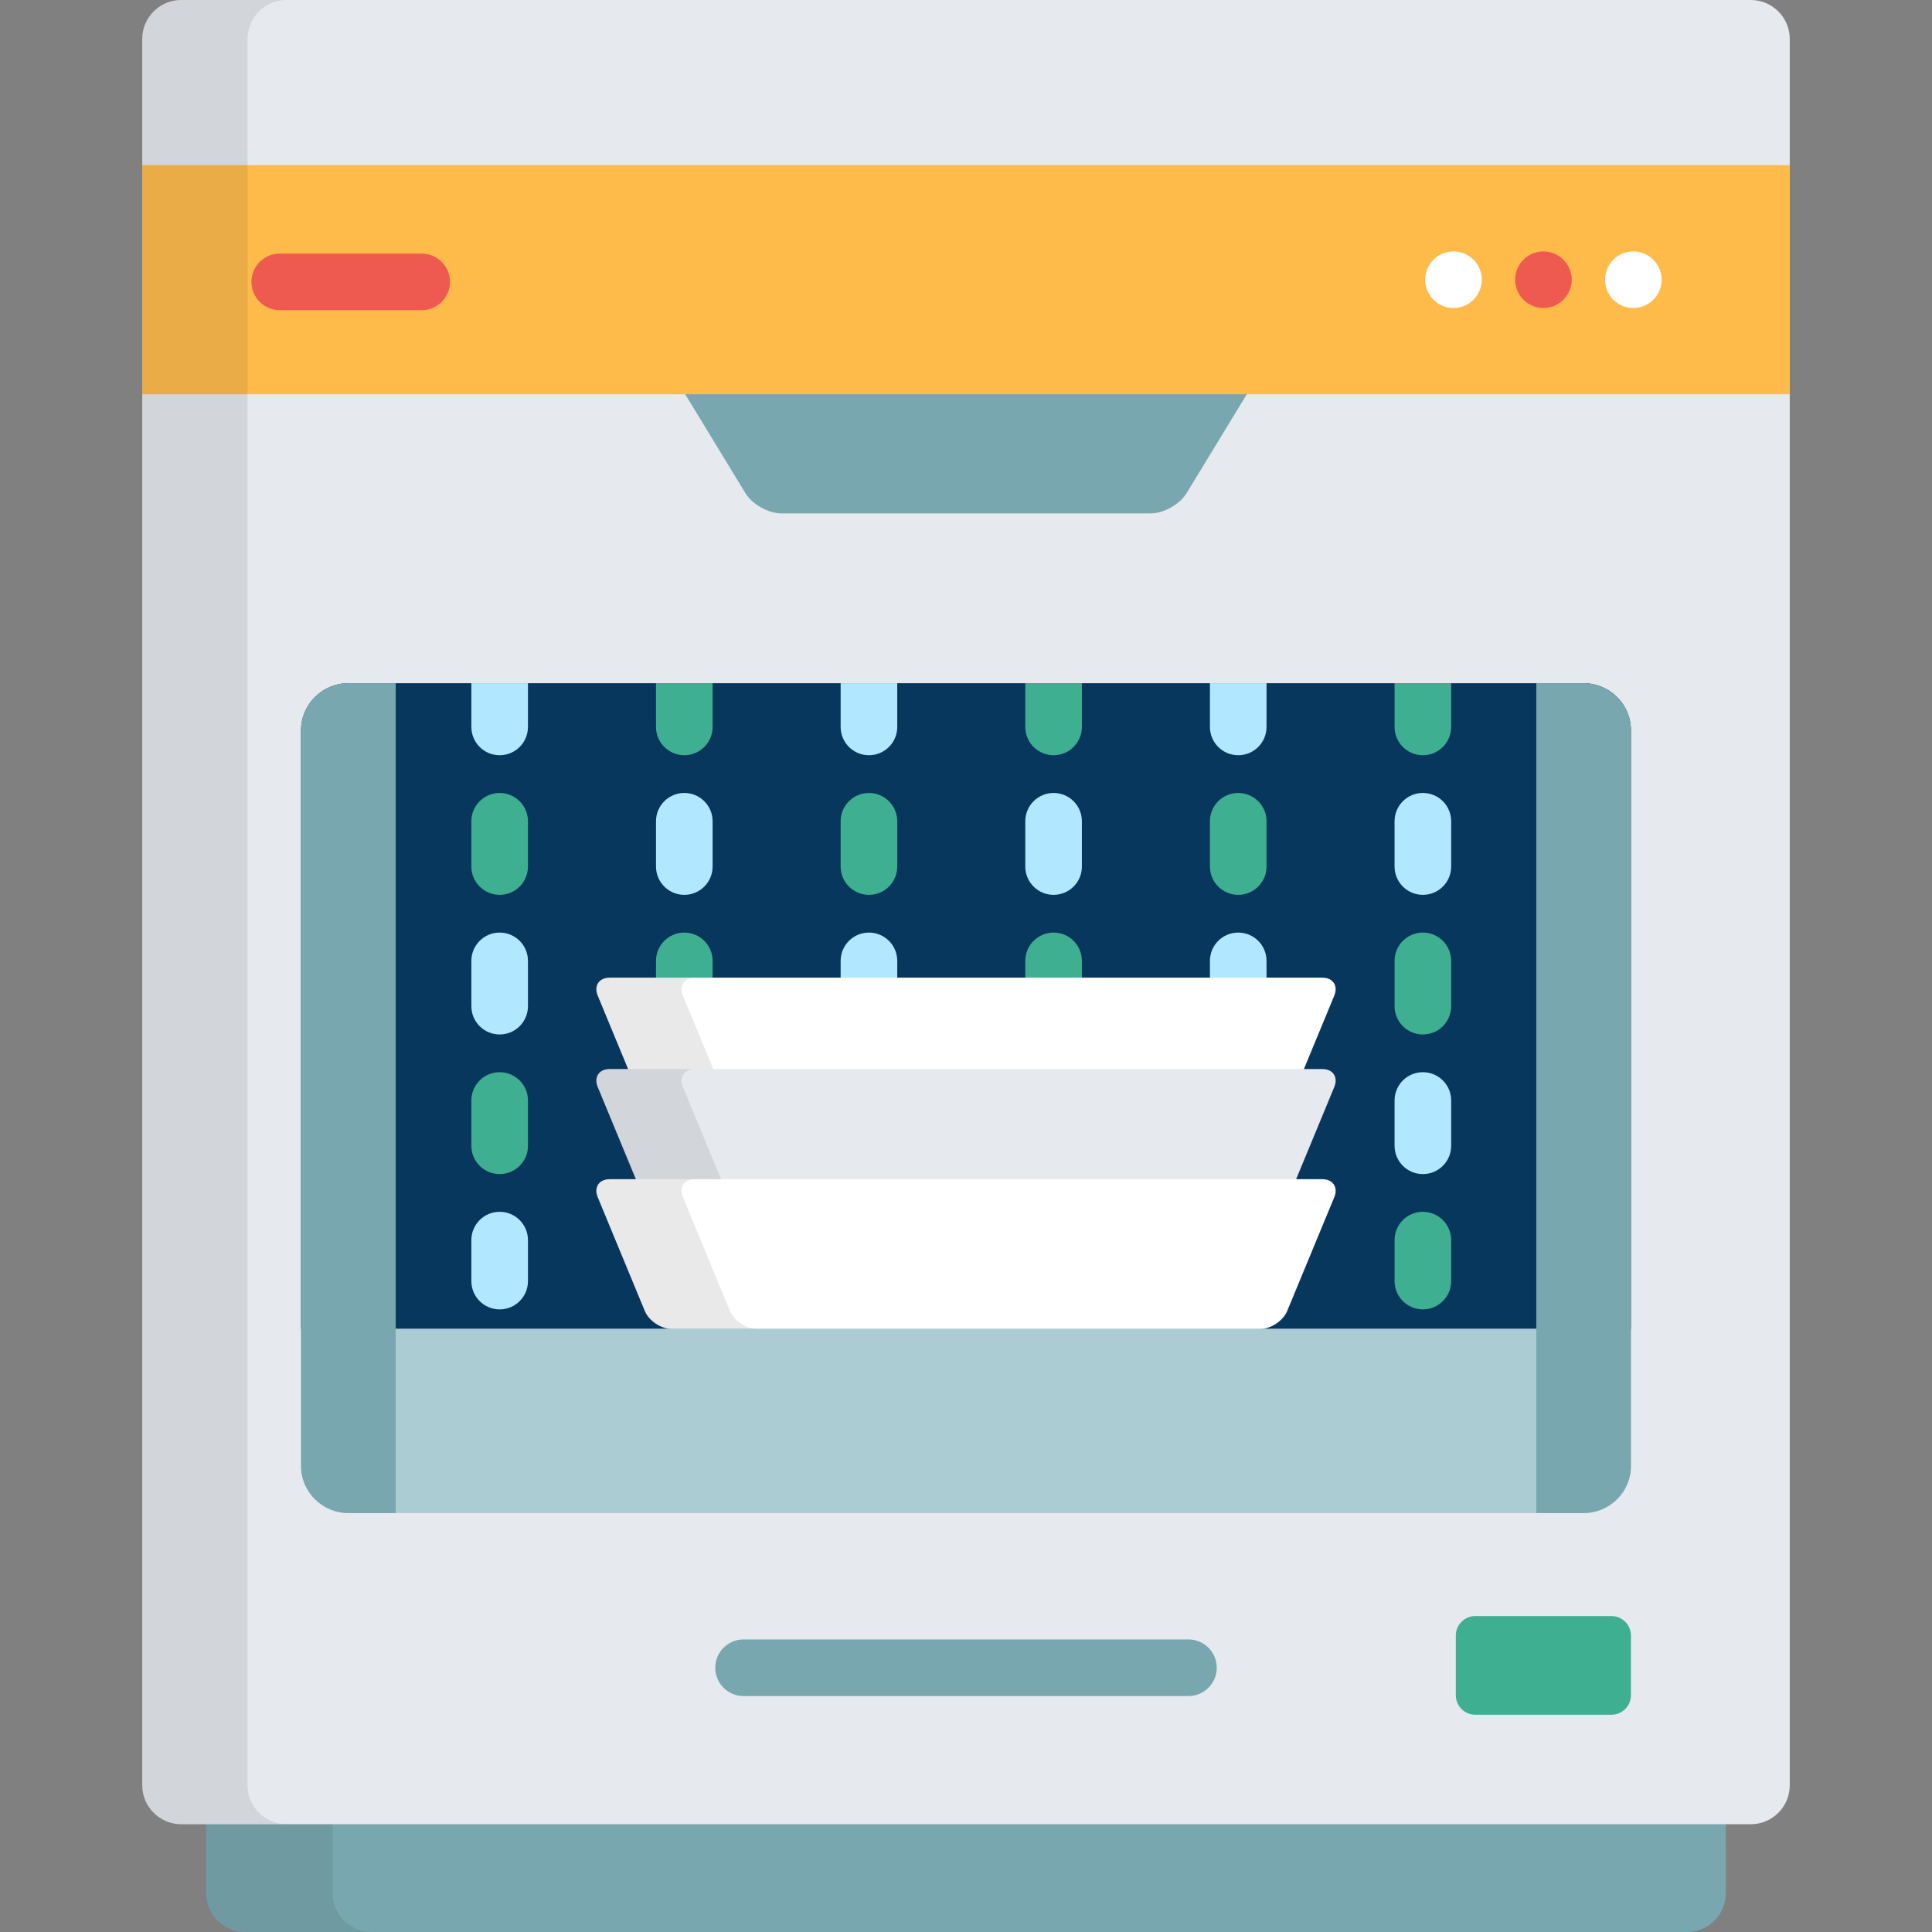 <?xml version="1.0" encoding="iso-8859-1"?>
<!-- Generator: Adobe Illustrator 19.0.0, SVG Export Plug-In . SVG Version: 6.00 Build 0)  -->
<svg version="1.1" id="Capa_1" xmlns="http://www.w3.org/2000/svg" xmlns:xlink="http://www.w3.org/1999/xlink" x="0px" y="0px"
	 viewBox="0 0 512 512" style="enable-background:new 0 0 512 512;" xml:space="preserve">
<rect x="0" y="0" width="512" height="512" fill="#808080" stroke="none"/>
<path style="fill:#78A7AF;" d="M54.631,478v23.698c0,5.666,4.636,10.302,10.302,10.302h382.134c5.666,0,10.302-4.636,10.302-10.302
	V478H54.631z"/>
<path style="opacity:0.1;fill:#231F20;enable-background:new    ;" d="M88.143,501.698V478H54.631v23.698
	c0,5.666,4.636,10.302,10.302,10.302h33.512C92.779,512,88.143,507.364,88.143,501.698z"/>
<path style="fill:#E6E9ED;" d="M474.302,473.134c0,5.666-4.636,10.302-10.302,10.302H48c-5.666,0-10.302-4.636-10.302-10.302V10.302
	C37.698,4.636,42.334,0,48,0h416c5.666,0,10.302,4.636,10.302,10.302V473.134z"/>
<path style="fill:#08375E;" d="M419.674,181.058H92.327c-6.898,0-12.543,5.603-12.543,12.449V352.17h352.432V193.507
	C432.216,186.66,426.571,181.058,419.674,181.058z"/>
<path style="fill:#ABCCD3;" d="M79.784,352.17v36.355c0,6.847,5.644,12.449,12.543,12.449h327.347
	c6.898,0,12.542-5.603,12.542-12.449V352.17H79.784z"/>
<g>
	<path style="fill:#78A7AF;" d="M419.674,181.058h-12.538v219.917h12.538c6.898,0,12.542-5.603,12.542-12.449V193.507
		C432.216,186.66,426.571,181.058,419.674,181.058z"/>
	<path style="fill:#78A7AF;" d="M104.864,181.058H92.327c-6.898,0-12.543,5.603-12.543,12.449v195.019
		c0,6.847,5.644,12.449,12.543,12.449h12.538V181.058H104.864z"/>
	<path style="fill:#78A7AF;" d="M178.248,99l19.321,31.725c1.784,2.931,6.066,5.328,9.515,5.328h97.831
		c3.449,0,7.733-2.397,9.517-5.328L333.75,99H178.248z"/>
</g>
<rect x="37.698" y="43.766" style="fill:#FFBB4A;" width="436.6" height="60.72"/>
<path style="fill:#FFFFFF;" d="M385.19,81.63c-1.979,0-3.909-0.811-5.31-2.2c-1.39-1.399-2.19-3.33-2.19-5.31
	c0-1.971,0.801-3.9,2.19-5.301c1.4-1.39,3.33-2.189,5.31-2.189c1.971,0,3.91,0.8,5.301,2.189c1.399,1.4,2.199,3.33,2.199,5.301
	c0,1.979-0.8,3.91-2.199,5.31C389.1,80.819,387.16,81.63,385.19,81.63z"/>
<path style="fill:#EF5A50;" d="M409.02,81.63c-1.979,0-3.91-0.811-5.309-2.2c-1.391-1.399-2.191-3.33-2.191-5.31
	c0-1.971,0.8-3.9,2.191-5.301c1.399-1.39,3.33-2.189,5.309-2.189c1.971,0,3.91,0.8,5.3,2.189c1.4,1.4,2.2,3.33,2.2,5.301
	c0,1.979-0.8,3.91-2.2,5.31C412.93,80.819,410.99,81.63,409.02,81.63z"/>
<path style="fill:#FFFFFF;" d="M432.85,81.63c-1.979,0-3.91-0.811-5.31-2.2c-1.391-1.399-2.19-3.33-2.19-5.31
	c0-1.971,0.8-3.9,2.19-5.301c1.4-1.39,3.33-2.189,5.31-2.189c1.97,0,3.91,0.8,5.3,2.189c1.4,1.4,2.2,3.33,2.2,5.301
	c0,1.979-0.8,3.91-2.2,5.31C436.76,80.819,434.819,81.63,432.85,81.63z"/>
<path style="fill:#EF5A50;" d="M111.762,82.199H74.135c-4.142,0-7.5-3.357-7.5-7.5s3.358-7.5,7.5-7.5h37.627
	c4.142,0,7.5,3.357,7.5,7.5C119.262,78.842,115.904,82.199,111.762,82.199z"/>
<path style="fill:#78A7AF;" d="M314.95,449.47H197.051c-4.142,0-7.5-3.357-7.5-7.5s3.358-7.5,7.5-7.5H314.95
	c4.143,0,7.5,3.357,7.5,7.5S319.093,449.47,314.95,449.47z"/>
<path style="fill:#B1E8FF;" d="M139.915,254.643c0-4.143-3.358-7.5-7.5-7.5s-7.5,3.357-7.5,7.5v12c0,4.143,3.358,7.5,7.5,7.5
	s7.5-3.357,7.5-7.5V254.643z"/>
<path style="fill:#3EAF91;" d="M132.415,284.143c-4.142,0-7.5,3.357-7.5,7.5v12c0,4.143,3.358,7.5,7.5,7.5s7.5-3.357,7.5-7.5v-12
	C139.915,287.5,136.558,284.143,132.415,284.143z"/>
<g>
	<path style="fill:#B1E8FF;" d="M124.915,181.058v11.585c0,4.143,3.358,7.5,7.5,7.5c4.142,0,7.5-3.357,7.5-7.5v-11.585H124.915z"/>
	<path style="fill:#B1E8FF;" d="M132.415,347c4.142,0,7.5-3.357,7.5-7.5v-10.857c0-4.143-3.358-7.5-7.5-7.5s-7.5,3.357-7.5,7.5
		V339.5C124.915,343.643,128.273,347,132.415,347z"/>
</g>
<path style="fill:#3EAF91;" d="M139.915,217.643c0-4.143-3.358-7.5-7.5-7.5s-7.5,3.357-7.5,7.5v12c0,4.143,3.358,7.5,7.5,7.5
	s7.5-3.357,7.5-7.5V217.643z"/>
<path style="fill:#B1E8FF;" d="M181.348,237.143c4.142,0,7.5-3.357,7.5-7.5v-12c0-4.143-3.358-7.5-7.5-7.5s-7.5,3.357-7.5,7.5v12
	C173.848,233.785,177.206,237.143,181.348,237.143z"/>
<g>
	<path style="fill:#3EAF91;" d="M173.848,181.058v11.585c0,4.143,3.358,7.5,7.5,7.5s7.5-3.357,7.5-7.5v-11.585H173.848z"/>
	<path style="fill:#3EAF91;" d="M181.348,274.143c4.142,0,7.5-3.357,7.5-7.5v-12c0-4.143-3.358-7.5-7.5-7.5s-7.5,3.357-7.5,7.5v12
		C173.848,270.785,177.206,274.143,181.348,274.143z"/>
	<path style="fill:#3EAF91;" d="M230.28,237.143c4.142,0,7.5-3.357,7.5-7.5v-12c0-4.143-3.358-7.5-7.5-7.5s-7.5,3.357-7.5,7.5v12
		C222.78,233.785,226.138,237.143,230.28,237.143z"/>
</g>
<g>
	<path style="fill:#B1E8FF;" d="M230.28,274.143c4.142,0,7.5-3.357,7.5-7.5v-12c0-4.143-3.358-7.5-7.5-7.5s-7.5,3.357-7.5,7.5v12
		C222.78,270.785,226.138,274.143,230.28,274.143z"/>
	<path style="fill:#B1E8FF;" d="M222.78,181.058v11.585c0,4.143,3.358,7.5,7.5,7.5s7.5-3.357,7.5-7.5v-11.585H222.78z"/>
</g>
<path style="fill:#3EAF91;" d="M279.212,274.143c4.143,0,7.5-3.357,7.5-7.5v-12c0-4.143-3.357-7.5-7.5-7.5s-7.5,3.357-7.5,7.5v12
	C271.712,270.785,275.069,274.143,279.212,274.143z"/>
<path style="fill:#B1E8FF;" d="M279.212,237.143c4.143,0,7.5-3.357,7.5-7.5v-12c0-4.143-3.357-7.5-7.5-7.5s-7.5,3.357-7.5,7.5v12
	C271.712,233.785,275.069,237.143,279.212,237.143z"/>
<path style="fill:#3EAF91;" d="M271.712,181.058v11.585c0,4.143,3.357,7.5,7.5,7.5s7.5-3.357,7.5-7.5v-11.585H271.712z"/>
<path style="fill:#B1E8FF;" d="M320.643,181.058v11.585c0,4.143,3.357,7.5,7.5,7.5s7.5-3.357,7.5-7.5v-11.585H320.643z"/>
<path style="fill:#3EAF91;" d="M328.143,237.143c4.143,0,7.5-3.357,7.5-7.5v-12c0-4.143-3.357-7.5-7.5-7.5s-7.5,3.357-7.5,7.5v12
	C320.643,233.785,324,237.143,328.143,237.143z"/>
<g>
	<path style="fill:#B1E8FF;" d="M328.143,274.143c4.143,0,7.5-3.357,7.5-7.5v-12c0-4.143-3.357-7.5-7.5-7.5s-7.5,3.357-7.5,7.5v12
		C320.643,270.785,324,274.143,328.143,274.143z"/>
	<path style="fill:#B1E8FF;" d="M377.075,284.143c-4.143,0-7.5,3.357-7.5,7.5v12c0,4.143,3.357,7.5,7.5,7.5s7.5-3.357,7.5-7.5v-12
		C384.575,287.5,381.218,284.143,377.075,284.143z"/>
</g>
<g>
	<path style="fill:#3EAF91;" d="M384.575,254.643c0-4.143-3.357-7.5-7.5-7.5s-7.5,3.357-7.5,7.5v12c0,4.143,3.357,7.5,7.5,7.5
		s7.5-3.357,7.5-7.5V254.643z"/>
	<path style="fill:#3EAF91;" d="M377.075,347c4.143,0,7.5-3.357,7.5-7.5v-10.857c0-4.143-3.357-7.5-7.5-7.5s-7.5,3.357-7.5,7.5
		V339.5C369.575,343.643,372.933,347,377.075,347z"/>
	<path style="fill:#3EAF91;" d="M369.575,181.058v11.585c0,4.143,3.357,7.5,7.5,7.5s7.5-3.357,7.5-7.5v-11.585H369.575z"/>
</g>
<path style="fill:#B1E8FF;" d="M384.575,217.643c0-4.143-3.357-7.5-7.5-7.5s-7.5,3.357-7.5,7.5v12c0,4.143,3.357,7.5,7.5,7.5
	s7.5-3.357,7.5-7.5V217.643z"/>
<path style="fill:#FFFFFF;" d="M341.123,293.997c-1.084,2.618-4.288,4.76-7.121,4.76H177.998c-2.833,0-6.037-2.142-7.12-4.76
	l-12.474-30.147c-1.083-2.617,0.349-4.759,3.182-4.759h188.83c2.832,0,4.264,2.142,3.181,4.759L341.123,293.997z"/>
<path style="opacity:0.1;fill:#231F20;enable-background:new    ;" d="M193.451,293.997l-12.473-30.147
	c-1.083-2.617,0.349-4.759,3.182-4.759h-22.574c-2.833,0-4.265,2.142-3.182,4.759l12.474,30.147c1.083,2.618,4.287,4.76,7.12,4.76
	h22.573C197.738,298.757,194.534,296.615,193.451,293.997z"/>
<path style="fill:#E6E9ED;" d="M341.123,318.211c-1.084,2.618-4.288,4.76-7.121,4.76H177.998c-2.833,0-6.037-2.142-7.12-4.76
	l-12.474-30.147c-1.083-2.618,0.349-4.76,3.182-4.76h188.83c2.832,0,4.264,2.142,3.181,4.76L341.123,318.211z"/>
<path style="opacity:0.1;fill:#231F20;enable-background:new    ;" d="M193.451,318.211l-12.473-30.147
	c-1.083-2.618,0.349-4.76,3.182-4.76h-22.574c-2.833,0-4.265,2.142-3.182,4.76l12.474,30.147c1.083,2.618,4.287,4.76,7.12,4.76
	h22.573C197.738,322.971,194.534,320.829,193.451,318.211z"/>
<path style="fill:#FFFFFF;" d="M341.123,347.41c-1.084,2.618-4.288,4.76-7.121,4.76H177.998c-2.833,0-6.037-2.142-7.12-4.76
	l-12.474-30.146c-1.083-2.618,0.349-4.76,3.182-4.76h188.83c2.832,0,4.264,2.142,3.181,4.76L341.123,347.41z"/>
<path style="opacity:0.1;fill:#231F20;enable-background:new    ;" d="M193.451,347.41l-12.473-30.146
	c-1.083-2.618,0.349-4.76,3.182-4.76h-22.574c-2.833,0-4.265,2.142-3.182,4.76l12.474,30.146c1.083,2.618,4.287,4.76,7.12,4.76
	h22.573C197.738,352.17,194.534,350.028,193.451,347.41z"/>
<path style="fill:#3EAF91;" d="M385.809,449.269c0,2.833,2.318,5.151,5.151,5.151h36.105c2.833,0,5.15-2.318,5.15-5.151v-15.843
	c0-2.833-2.317-5.151-5.15-5.151H390.96c-2.833,0-5.151,2.318-5.151,5.151V449.269z"/>
<path style="opacity:0.1;fill:#231F20;enable-background:new    ;" d="M65.61,473.134V10.302C65.61,4.636,70.246,0,75.912,0H48
	c-5.666,0-10.302,4.636-10.302,10.302v462.832c0,5.666,4.636,10.302,10.302,10.302h27.912C70.246,483.435,65.61,478.8,65.61,473.134
	z"/>
<g>
</g>
<g>
</g>
<g>
</g>
<g>
</g>
<g>
</g>
<g>
</g>
<g>
</g>
<g>
</g>
<g>
</g>
<g>
</g>
<g>
</g>
<g>
</g>
<g>
</g>
<g>
</g>
<g>
</g>
</svg>
